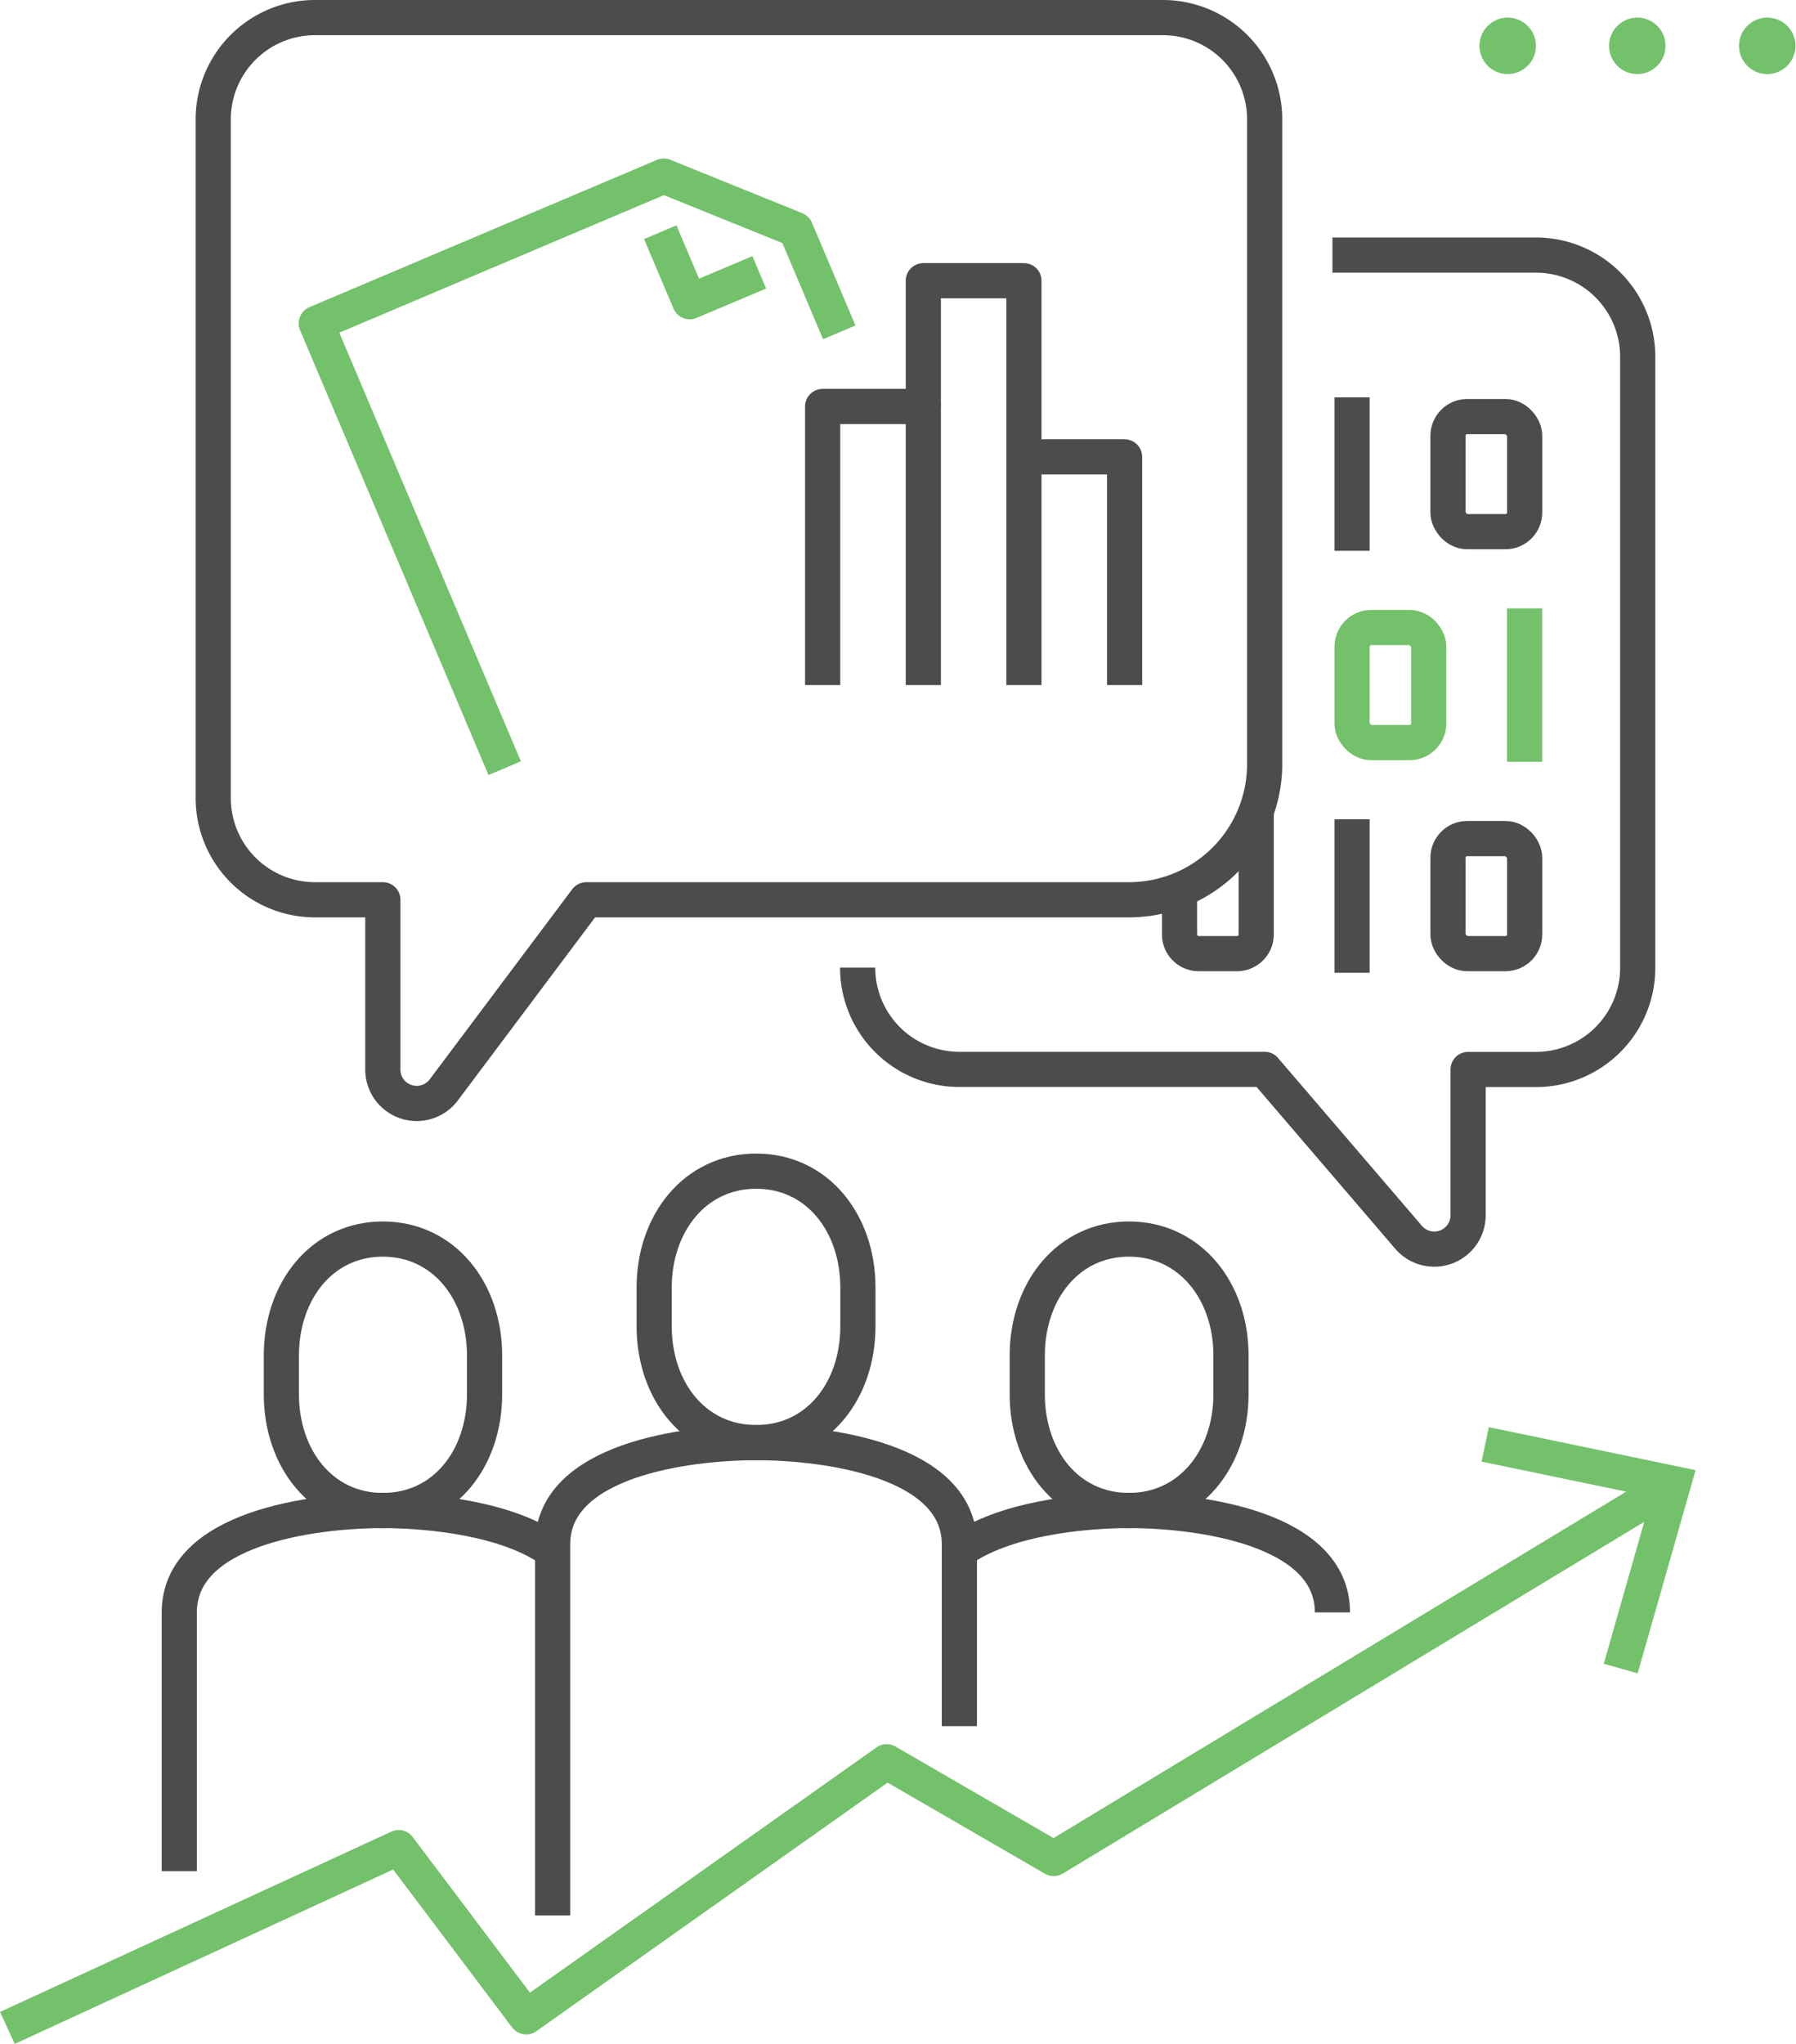 <svg xmlns="http://www.w3.org/2000/svg" viewBox="0 0 204.26 232.36"><defs><style>.cls-1{fill:#74c16b;}.cls-2,.cls-3{fill:none;stroke-linejoin:round;stroke-width:4px;}.cls-2{stroke:#4c4c4c;}.cls-3{stroke:#74c16b;}</style></defs><title>as_you_refine_everyone_gains_insights</title><g id="Layer_2" data-name="Layer 2"><g id="copy_art" data-name="copy+art"><path class="cls-1" d="M201,2a3.21,3.21,0,1,1-3.22,3.21A3.22,3.22,0,0,1,201,2M186.26,2A3.21,3.21,0,1,1,183,5.21,3.22,3.22,0,0,1,186.26,2M171.48,2a3.21,3.21,0,1,1-3.22,3.21A3.22,3.22,0,0,1,171.48,2"/><polyline class="cls-2" points="127.9 77.88 127.9 51.94 116.45 51.94"/><polyline class="cls-2" points="116.45 77.88 116.45 31.91 105.01 31.91 105.01 46.21"/><polyline class="cls-2" points="105.01 77.88 105.01 46.21 93.56 46.21 93.56 77.88"/><polyline class="cls-3" points="95.45 37.78 90.5 26.09 75.49 20.02 35.97 36.76 57.4 87.33"/><polyline class="cls-3" points="75.09 26.4 78.44 34.3 86.35 30.96"/><path class="cls-2" d="M86,164c7,0,11.57-5.92,11.57-13.23v-4.41c0-7.3-4.61-13.22-11.57-13.22S74.4,139.07,74.4,146.37v4.41C74.4,158.09,79,164,86,164Z"/><path class="cls-2" d="M43.54,171.72c7,0,11.57-5.92,11.57-13.22v-4.41c0-7.3-4.62-13.23-11.57-13.23S32,146.79,32,154.09v4.41C32,165.8,36.58,171.72,43.54,171.72Z"/><path class="cls-2" d="M109.11,196.23V175.58C109.11,166,94,164,86,164s-23.15,2-23.15,11.57v42.18"/><path class="cls-2" d="M62.83,176.3c-5-3.64-13.81-4.58-19.29-4.58-8,0-23.15,2-23.15,11.58v29.42"/><path class="cls-2" d="M128.4,171.72c-7,0-11.57-5.92-11.57-13.22v-4.41c0-7.3,4.61-13.23,11.57-13.23S140,146.79,140,154.09v4.41C140,165.8,135.36,171.72,128.4,171.72Z"/><path class="cls-2" d="M109.11,176.3c5-3.64,13.8-4.58,19.29-4.58,8,0,23.14,2,23.14,11.58"/><path class="cls-2" d="M35.82,2h96.44a11.57,11.57,0,0,1,11.57,11.57V86.86a15.43,15.43,0,0,1-15.43,15.43H66.68l-16.2,21.6a3.85,3.85,0,0,1-6.94-2.31V102.29H35.82A11.57,11.57,0,0,1,24.25,90.72V13.57A11.57,11.57,0,0,1,35.82,2Z"/><path class="cls-2" d="M97.54,110a11.57,11.57,0,0,0,11.57,11.57h34.72l16.36,19.08a3.85,3.85,0,0,0,6.78-2.51V121.58h7.72A11.57,11.57,0,0,0,186.26,110V40.57A11.57,11.57,0,0,0,174.69,29H151.54"/><rect class="cls-3" x="153.77" y="71.34" width="8.72" height="13.08" rx="2.18" ry="2.18"/><rect class="cls-2" x="164.67" y="95.32" width="8.72" height="13.08" rx="2.18" ry="2.18" transform="translate(338.07 203.73) rotate(180)"/><line class="cls-3" x1="173.39" y1="69.16" x2="173.39" y2="86.6"/><line class="cls-2" x1="153.77" y1="93.14" x2="153.77" y2="110.59"/><rect class="cls-2" x="164.67" y="47.35" width="8.72" height="13.08" rx="2.18" ry="2.18" transform="translate(338.07 107.79) rotate(-180)"/><line class="cls-2" x1="153.77" y1="45.17" x2="153.77" y2="62.62"/><path class="cls-2" d="M142.87,92.49v13.74a2.19,2.19,0,0,1-2.18,2.18h-4.36a2.18,2.18,0,0,1-2.18-2.18v-4.36"/><polyline class="cls-3" points="0.84 230.54 45.34 210.04 59.84 229.28 100.84 200.28 119.84 211.28 189.13 169.38"/><polygon class="cls-1" points="186.25 190.23 182.4 189.14 187.81 170.17 168.5 166.16 169.32 162.24 192.84 167.13 186.25 190.23"/></g></g></svg>